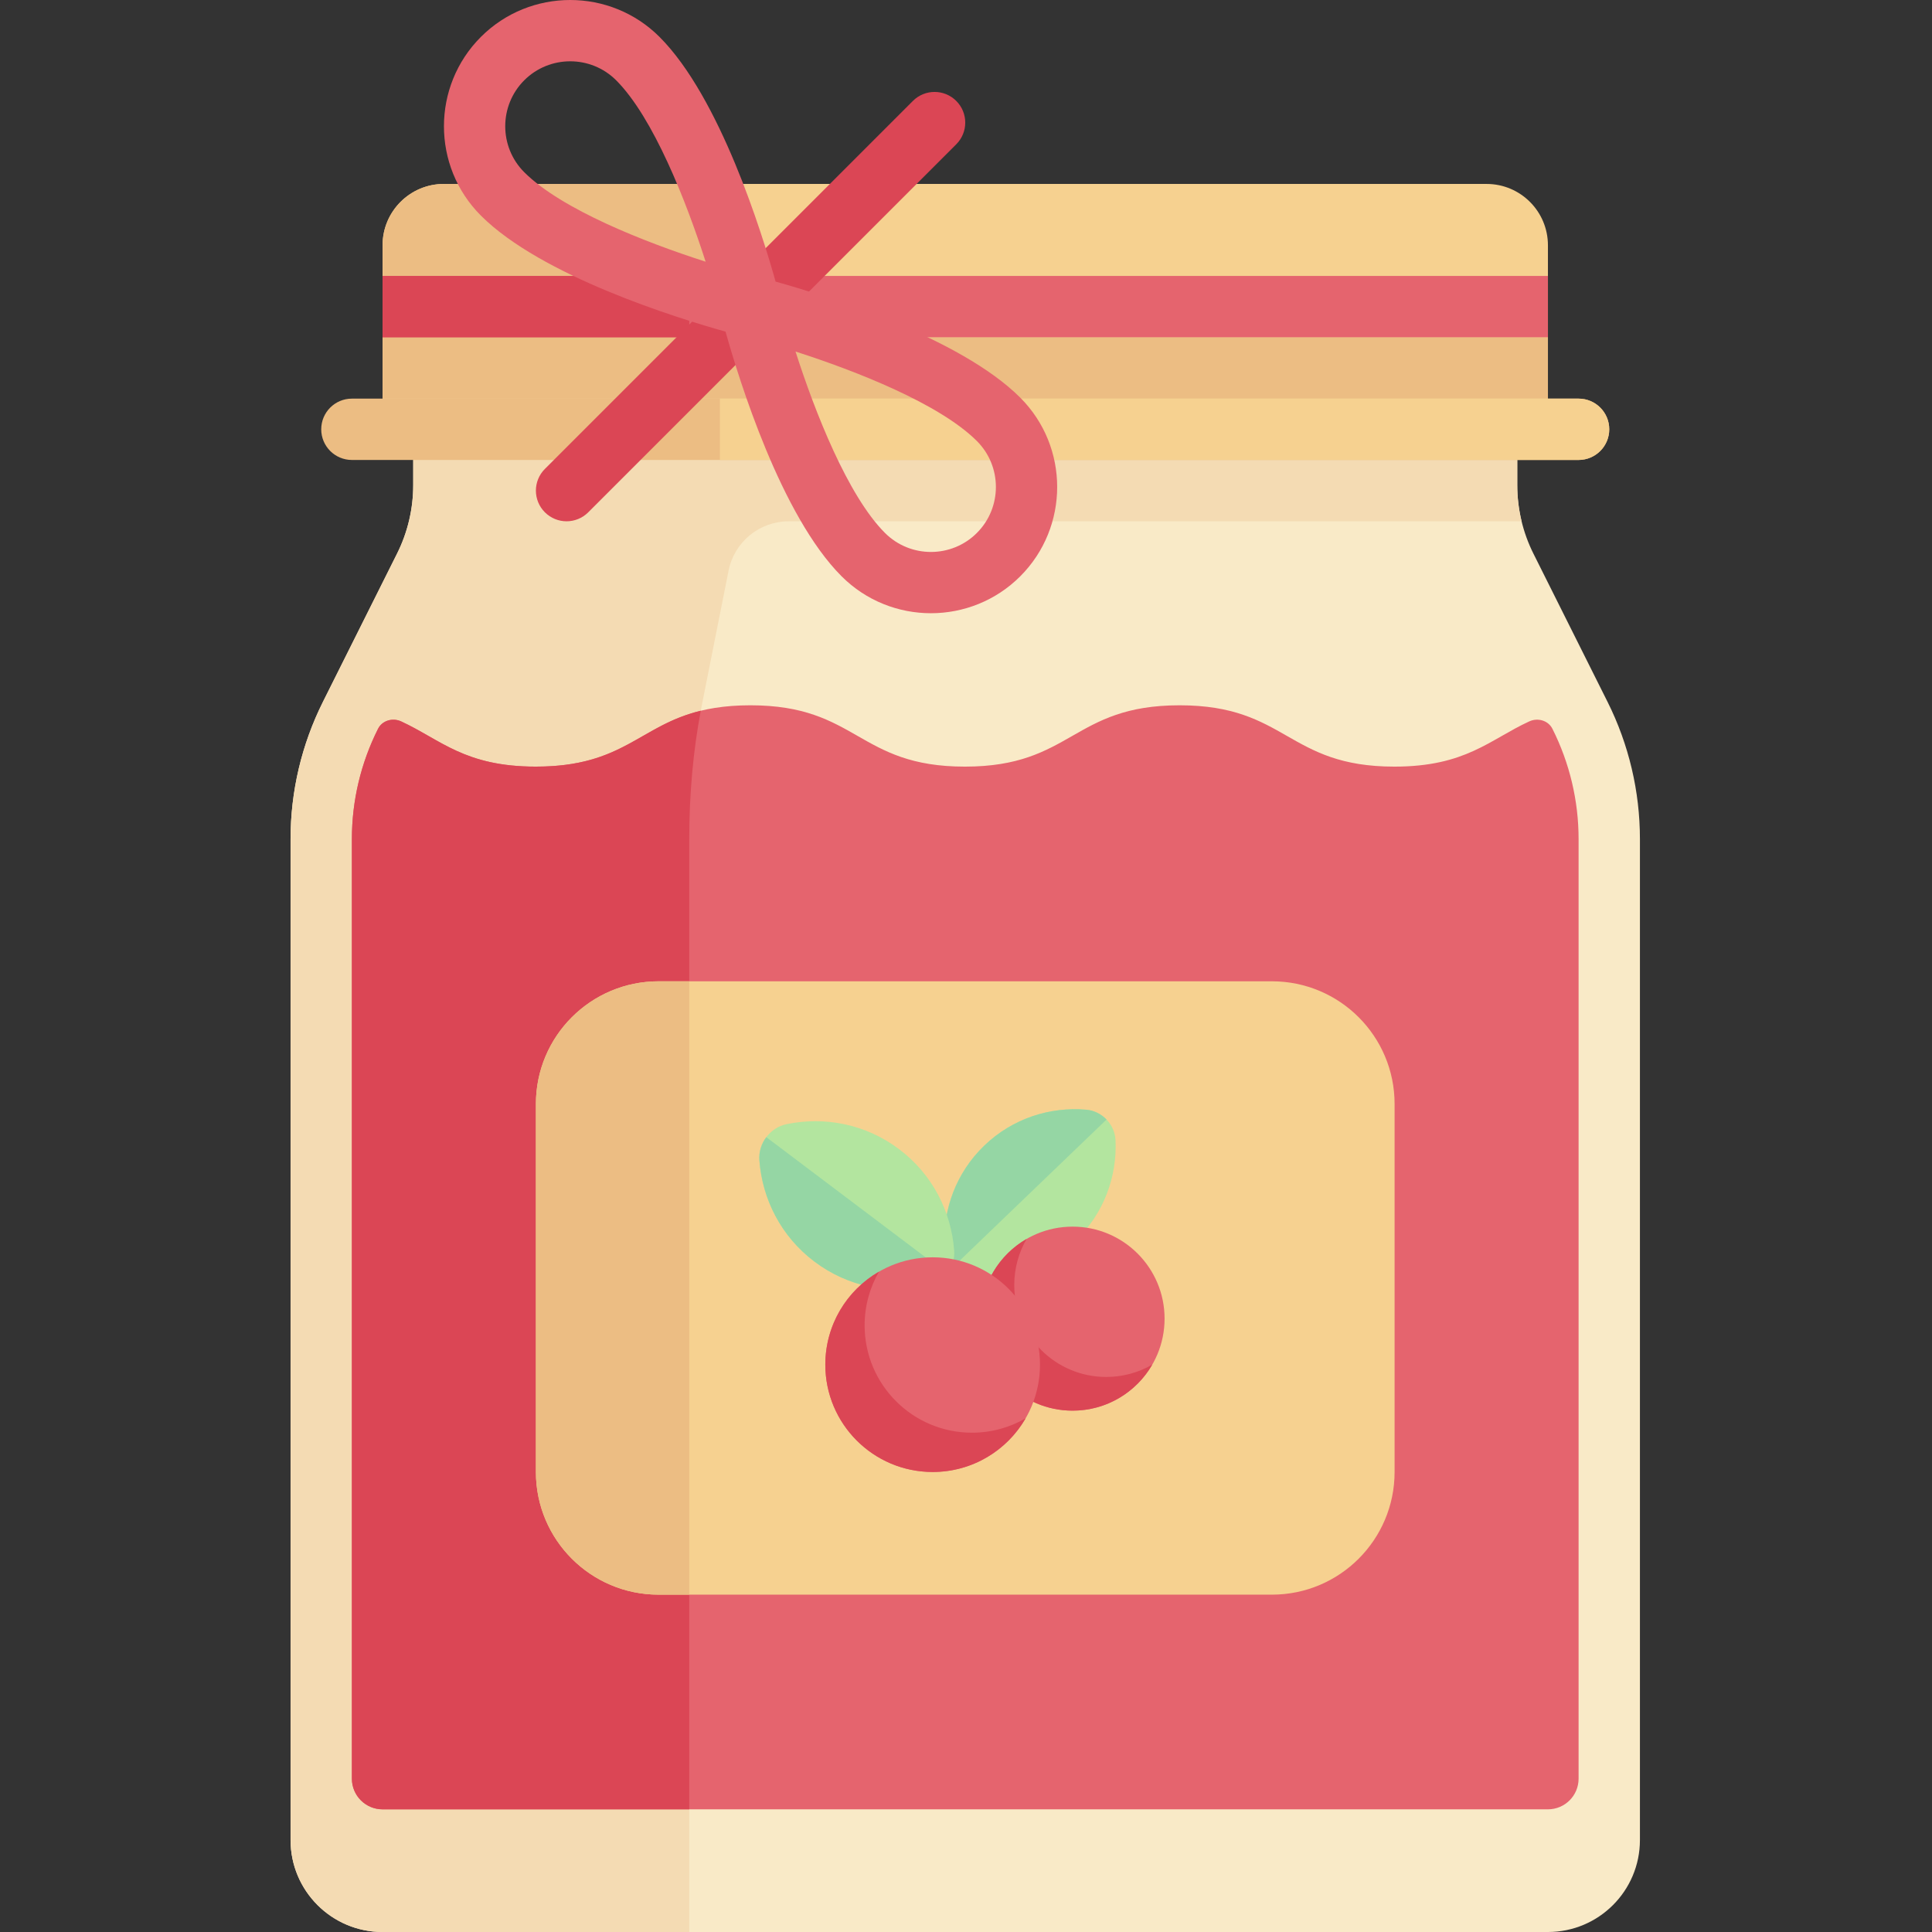 <svg height="512pt" viewBox="-77 0 512 512.001" width="512pt" xmlns="http://www.w3.org/2000/svg"><rect x="-77" y="0" width="512" height="512.001" fill="#333333" stroke="none"/><path d="m349.02 186.004-19.641-39.277c-2.82-5.641-4.289-11.863-4.289-18.172v-14.789h-292.582v14.789c0 6.309-1.469 12.531-4.289 18.172l-19.637 39.277c-5.645 11.285-8.582 23.73-8.582 36.348v265.266c0 13.469 10.918 24.383 24.383 24.383h308.836c13.465 0 24.379-10.914 24.379-24.383v-265.266c0-12.617-2.938-25.062-8.578-36.348zm0 0" fill="#f9eac7"/><path d="m325.09 128.555v-14.789h-292.582v14.789c0 6.309-1.469 12.531-4.289 18.172l-19.637 39.277c-5.645 11.285-8.582 23.73-8.582 36.348v265.266c0 13.469 10.918 24.383 24.383 24.383h81.273v-289.648c0-12.617 1.199-25.062 3.508-36.344l6.914-34.773c1.512-7.605 8.184-13.086 15.941-13.086h194.215c-.762-3.133-1.145-6.352-1.145-9.594zm0 0" fill="#f4dbb3"/><path d="m333.215 479.492c4.492 0 8.129-3.641 8.129-8.129v-249.016c0-10.145-2.375-20.145-6.934-29.207-1.113-2.219-3.883-3-6.137-1.965-10.477 4.816-16.824 11.988-35.738 11.988-28.465 0-28.465-16.254-56.934-16.254-28.445 0-28.445 16.254-56.895 16.254-28.422 0-28.422-16.254-56.844-16.254-28.438 0-28.438 16.254-56.875 16.254-18.879 0-25.223-7.164-35.676-11.98-2.25-1.035-5.016-.254-6.129 1.957-4.559 9.066-6.93 19.07-6.93 29.215v249.008c0 4.488 3.637 8.129 8.125 8.129zm0 0" fill="#e5646e"/><path d="m105.656 479.492v-257.141c0-11.781 1.035-23.324 3.055-34.004-16.32 3.965-20.469 14.816-43.723 14.816-18.875 0-25.223-7.164-35.676-11.98-2.246-1.035-5.016-.254-6.125 1.957-4.559 9.066-6.934 19.07-6.934 29.215v249.008c0 4.488 3.641 8.129 8.129 8.129zm0 0" fill="#db4655"/><path d="m316.961 48.746h-276.324c-8.977 0-16.254 7.277-16.254 16.258v48.762h308.836v-48.762c-.004-8.98-7.277-16.258-16.258-16.258zm0 0" fill="#f6d190"/><path d="m333.215 89.383h-219.434v-40.637h-73.145c-8.977 0-16.254 7.277-16.254 16.258v40.633h308.836v-16.254zm0 0" fill="#ecbd83"/><path d="m24.383 73.129h308.836v16.254h-308.836zm0 0" fill="#e5646e"/><path d="m260.07 422.602h-162.543c-17.953 0-32.508-14.555-32.508-32.512v-97.527c0-17.953 14.555-32.508 32.508-32.508h162.547c17.953 0 32.508 14.555 32.508 32.508v97.527c0 17.957-14.555 32.512-32.512 32.512zm0 0" fill="#f6d190"/><path d="m208.062 328.766c7.504-7.211 10.992-16.949 10.566-26.582-.184-4.211-3.586-7.746-7.785-8.102-9.605-.809-19.473 2.289-26.977 9.5-7.504 7.207-10.992 16.945-10.57 26.578.188 4.211 3.586 7.75 7.789 8.102 9.605.812 19.473-2.285 26.977-9.496zm0 0" fill="#b3e59f"/><path d="m210.844 294.082c-9.605-.809-19.477 2.289-26.98 9.5-7.5 7.211-10.992 16.945-10.566 26.578.094 2.105.992 4.043 2.387 5.5l40.559-38.973c-1.398-1.453-3.297-2.426-5.398-2.605zm0 0" fill="#95d6a4"/><path d="m161.285 304.555c-8.871-6.691-19.73-8.723-29.812-6.645-4.41.91-7.562 5.094-7.227 9.582.77 10.266 5.707 20.148 14.578 26.84 8.875 6.691 19.73 8.723 29.812 6.645 4.41-.91 7.566-5.09 7.23-9.582-.773-10.266-5.707-20.148-14.582-26.84zm0 0" fill="#b3e59f"/><path d="m124.246 307.492c.773 10.266 5.707 20.148 14.582 26.84 8.871 6.691 19.727 8.723 29.812 6.645 2.203-.453 4.094-1.727 5.391-3.449l-47.953-36.168c-1.297 1.719-2 3.887-1.832 6.133zm0 0" fill="#95d6a4"/><path d="m231.625 349.453c0 13.469-10.914 24.383-24.379 24.383-13.469 0-24.383-10.914-24.383-24.383 0-13.465 10.914-24.379 24.383-24.379 13.465 0 24.379 10.914 24.379 24.379zm0 0" fill="#e5646e"/><path d="m216.172 364.91c-13.469 0-24.383-10.914-24.383-24.379 0-4.434 1.195-8.609 3.262-12.191-7.297 4.211-12.188 12.082-12.188 21.113 0 13.469 10.914 24.383 24.383 24.383 9.031 0 16.902-4.895 21.113-12.191-3.582 2.07-7.758 3.266-12.188 3.266zm0 0" fill="#db4655"/><path d="m198.609 361.645c0 15.711-12.734 28.445-28.445 28.445-15.711 0-28.445-12.734-28.445-28.445 0-15.707 12.734-28.445 28.445-28.445 15.711 0 28.445 12.738 28.445 28.445zm0 0" fill="#e5646e"/><path d="m105.656 260.055h-8.129c-17.953 0-32.508 14.555-32.508 32.512v97.527c0 17.953 14.555 32.508 32.508 32.508h8.129zm0 0" fill="#ecbd83"/><path d="m341.344 121.895h-325.09c-4.488 0-8.125-3.641-8.125-8.129s3.637-8.125 8.125-8.125h325.09c4.488 0 8.125 3.637 8.125 8.125.004 4.488-3.637 8.129-8.125 8.129zm0 0" fill="#ecbd83"/><path d="m341.344 121.895h-227.562v-16.254h227.562c4.488 0 8.129 3.637 8.129 8.125s-3.641 8.129-8.129 8.129zm0 0" fill="#f6d190"/><path d="m24.383 73.129h81.273v16.254h-81.273zm0 0" fill="#db4655"/><path d="m73.145 138.148c-2.078 0-4.156-.797-5.746-2.383-3.176-3.176-3.176-8.316 0-11.492l97.527-97.527c3.176-3.176 8.32-3.176 11.492 0 3.176 3.176 3.176 8.32 0 11.492l-97.527 97.527c-1.586 1.586-3.668 2.383-5.746 2.383zm0 0" fill="#db4655"/><path d="m193.379 105.383c-16.059-16.055-52.012-27.172-64.84-30.758-3.582-12.828-14.703-48.777-30.758-64.84-13.047-13.047-34.293-13.047-47.344 0-13.047 13.059-13.047 34.297 0 47.344 16.062 16.055 52.012 27.176 64.84 30.758 3.586 12.828 14.703 48.777 30.758 64.84 6.523 6.523 15.098 9.785 23.668 9.785s17.152-3.262 23.676-9.785c13.047-13.055 13.047-34.293 0-47.344zm-131.449-59.746c-6.715-6.715-6.715-17.645 0-24.359 3.359-3.355 7.77-5.031 12.184-5.031 4.406 0 8.816 1.676 12.176 5.031 9.871 9.883 18.562 32.051 23.707 48.074-16.016-5.145-38.168-13.82-48.066-23.715zm119.957 95.598c-6.707 6.715-17.637 6.723-24.359 0-9.871-9.879-18.562-32.047-23.707-48.074 16.016 5.145 38.168 13.82 48.066 23.719 6.715 6.711 6.715 17.641 0 24.355zm0 0" fill="#e5646e"/><path d="m180.578 379.68c-15.711 0-28.445-12.738-28.445-28.445 0-5.172 1.391-10.051 3.805-14.23-8.516 4.918-14.219 14.105-14.219 24.641 0 15.711 12.738 28.445 28.445 28.445 10.539 0 19.723-5.703 24.637-14.219-4.176 2.414-9.051 3.809-14.223 3.809zm0 0" fill="#db4655"/></svg>